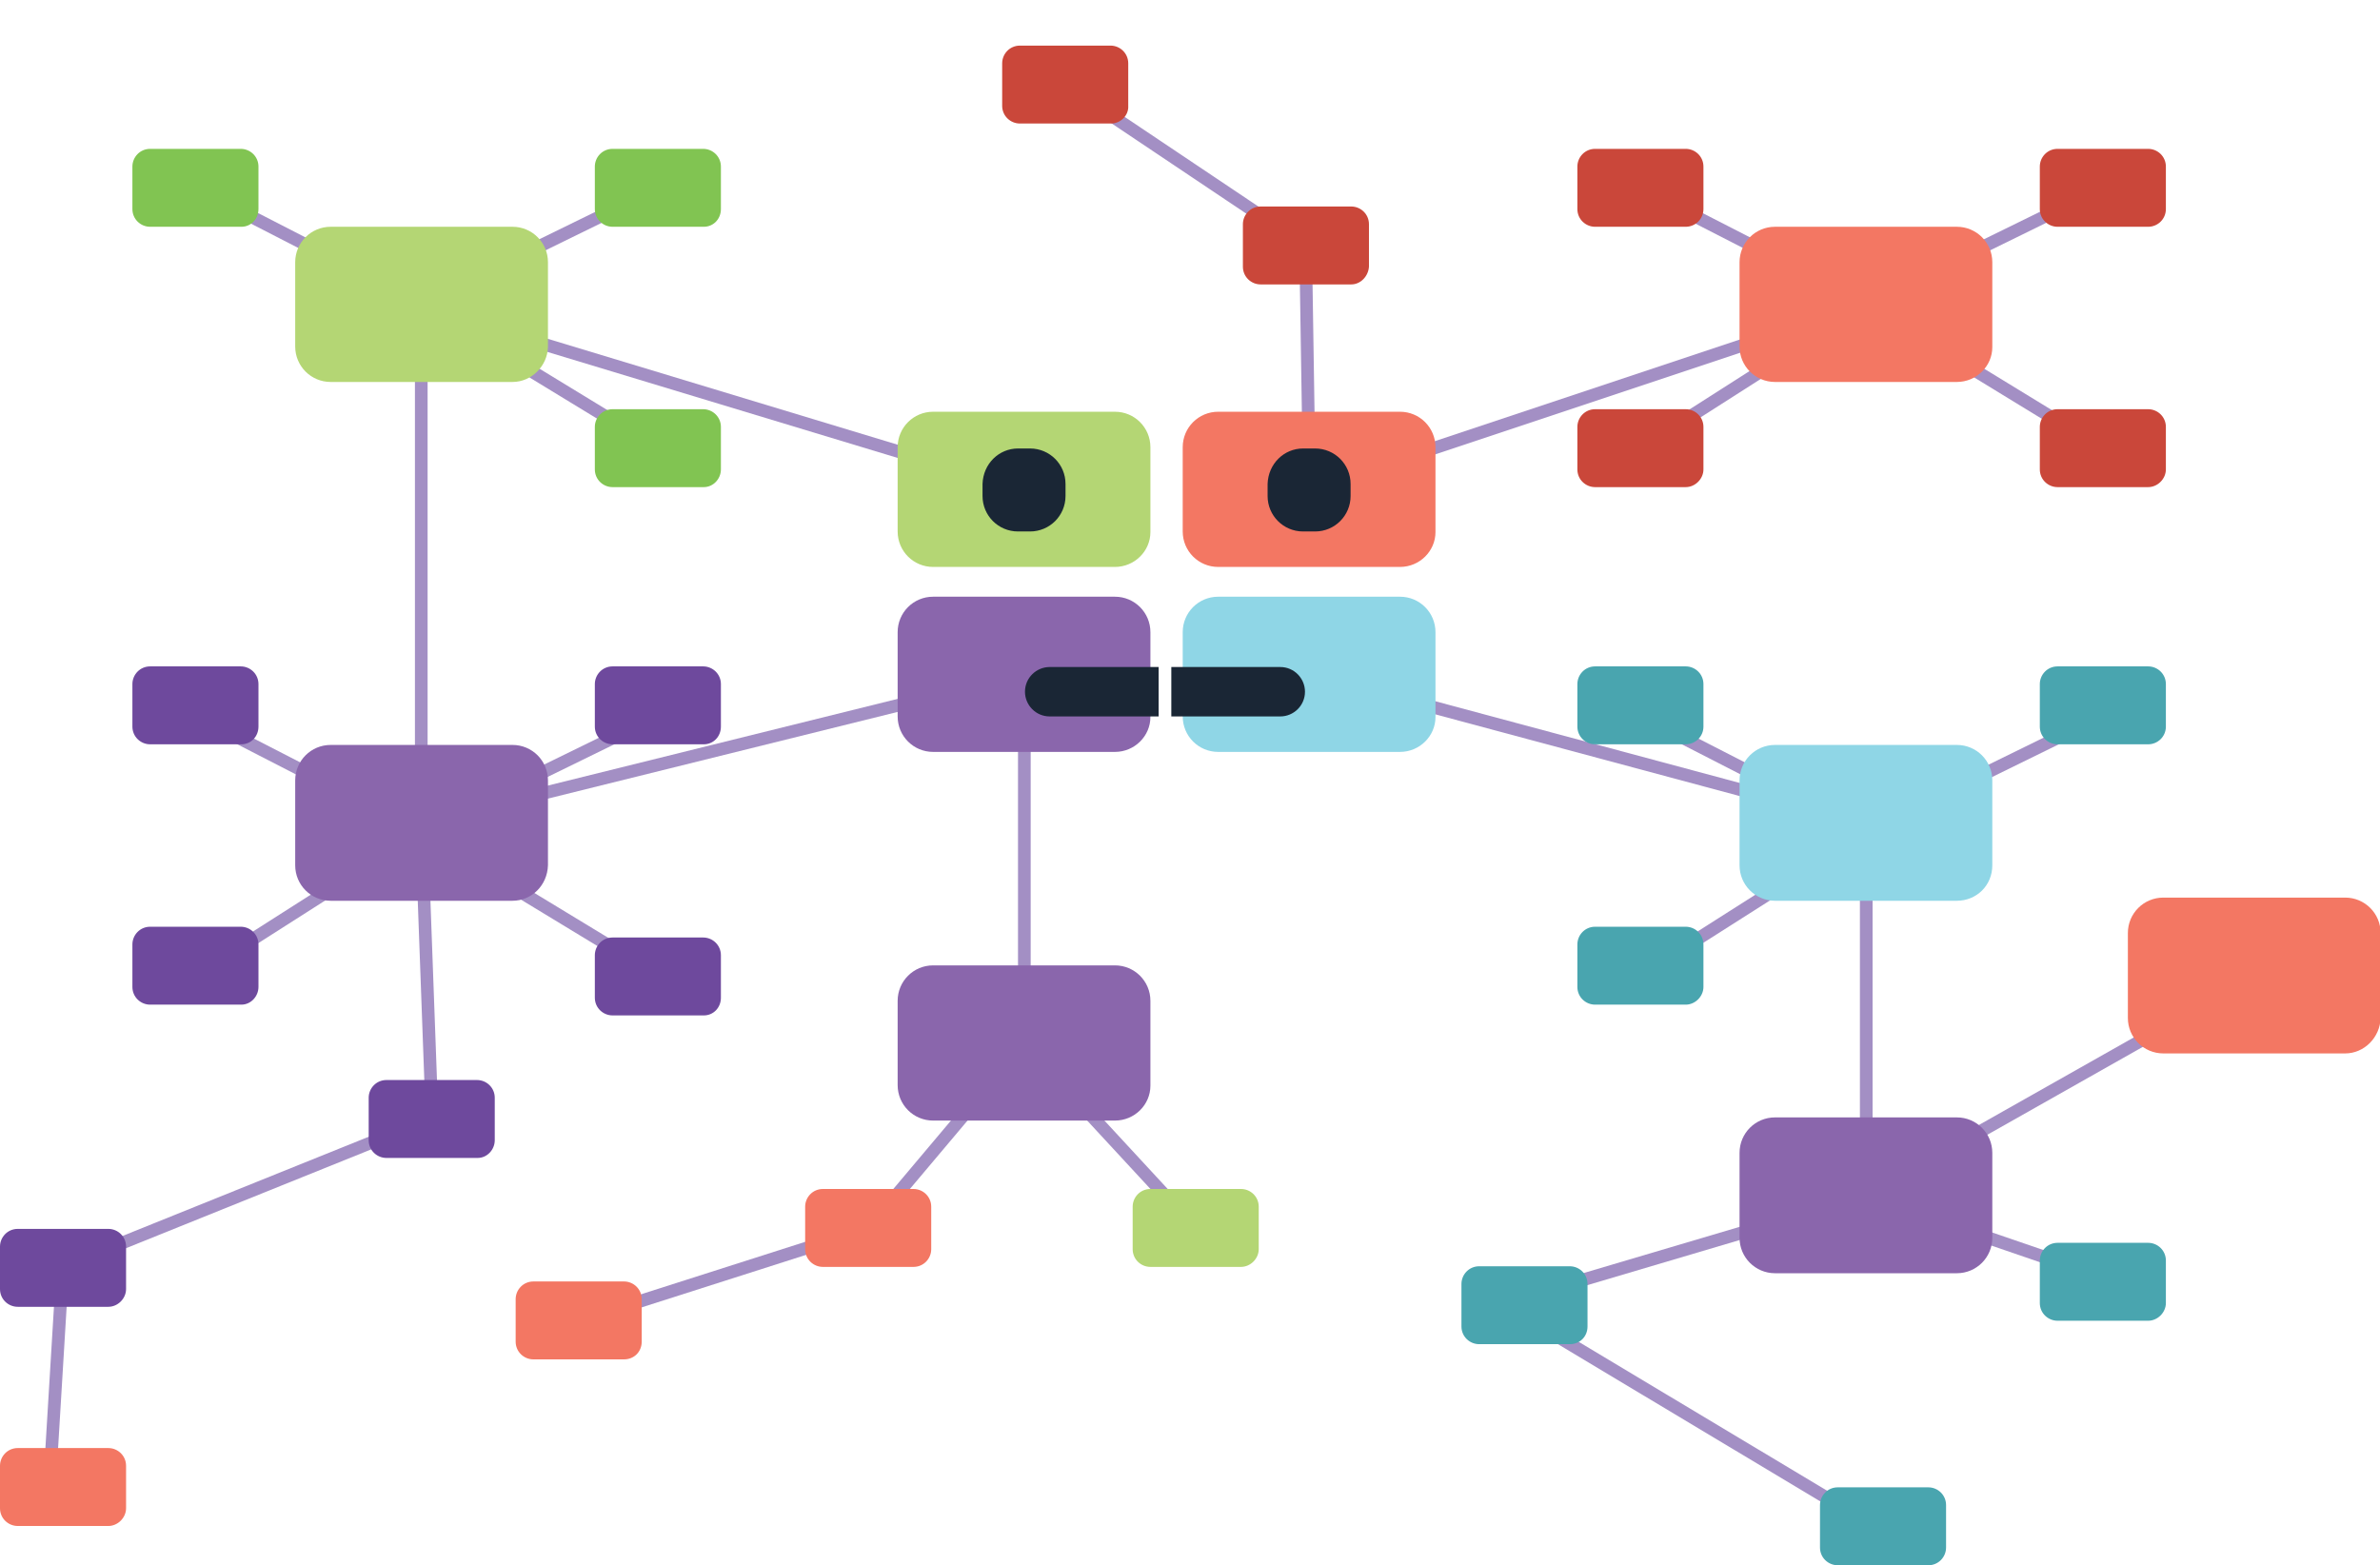 <?xml version="1.0" encoding="utf-8"?>
<!-- Generator: Adobe Illustrator 18.1.1, SVG Export Plug-In . SVG Version: 6.00 Build 0)  -->
<svg version="1.1" id="Layer_1" xmlns="http://www.w3.org/2000/svg" xmlns:xlink="http://www.w3.org/1999/xlink" x="0px" y="0px"
	 viewBox="0 0 375.7 247.1" enable-background="new 0 0 375.7 247.1" xml:space="preserve">
<g>
	<polyline fill="none" stroke="#A38FC4" stroke-width="2" stroke-miterlimit="10" points="206.7,77.3 206.1,38.8 168.2,13.4 	"/>
	<polyline fill="none" stroke="#A38FC4" stroke-width="2" stroke-miterlimit="10" points="294.6,188.8 237.2,205.8 294.6,240.2 	"/>
	<polyline fill="none" stroke="#A38FC4" stroke-width="2" stroke-miterlimit="10" points="66.5,130 68.2,176.5 9.9,200 7.8,234.7 	
		"/>
	<line fill="none" stroke="#A38FC4" stroke-width="2" stroke-miterlimit="10" x1="137.1" y1="193.9" x2="91.4" y2="208.5"/>
	<polyline fill="none" stroke="#A38FC4" stroke-width="2" stroke-miterlimit="10" points="137.1,193.9 161.7,164.7 188.7,193.9 	"/>
	<line fill="none" stroke="#A38FC4" stroke-width="2" stroke-miterlimit="10" x1="161.7" y1="106.4" x2="161.7" y2="162.1"/>
	<line fill="none" stroke="#A38FC4" stroke-width="2" stroke-miterlimit="10" x1="294.6" y1="188.8" x2="355.8" y2="154.2"/>
	<line fill="none" stroke="#A38FC4" stroke-width="2" stroke-miterlimit="10" x1="294.6" y1="188.8" x2="331.9" y2="201.6"/>
	<line fill="none" stroke="#A38FC4" stroke-width="2" stroke-miterlimit="10" x1="294.6" y1="130" x2="294.6" y2="188.8"/>
	<line fill="none" stroke="#A38FC4" stroke-width="2" stroke-miterlimit="10" x1="206.7" y1="106.4" x2="294.6" y2="130"/>
	<line fill="none" stroke="#A38FC4" stroke-width="2" stroke-miterlimit="10" x1="206.7" y1="77.3" x2="294.6" y2="48"/>
	<line fill="none" stroke="#A38FC4" stroke-width="2" stroke-miterlimit="10" x1="161.7" y1="106.4" x2="66.5" y2="130"/>
	<line fill="none" stroke="#A38FC4" stroke-width="2" stroke-miterlimit="10" x1="66.5" y1="48" x2="66.5" y2="131.3"/>
	<line fill="none" stroke="#A38FC4" stroke-width="2" stroke-miterlimit="10" x1="68.2" y1="49" x2="161.7" y2="77.3"/>
	<line fill="none" x1="184.7" y1="0" x2="184.7" y2="35.8"/>
	<path fill="#B4D674" d="M176,89.5h-28.7c-3.1,0-5.6-2.5-5.6-5.6V70.6c0-3.1,2.5-5.6,5.6-5.6H176c3.1,0,5.6,2.5,5.6,5.6v13.4
		C181.6,87,179.1,89.5,176,89.5z"/>
	<path fill="#8A66AC" d="M176,118.7h-28.7c-3.1,0-5.6-2.5-5.6-5.6V99.8c0-3.1,2.5-5.6,5.6-5.6H176c3.1,0,5.6,2.5,5.6,5.6v13.4
		C181.6,116.2,179.1,118.7,176,118.7z"/>
	<path fill="#F37763" d="M221,89.5h-28.7c-3.1,0-5.6-2.5-5.6-5.6V70.6c0-3.1,2.5-5.6,5.6-5.6H221c3.1,0,5.6,2.5,5.6,5.6v13.4
		C226.6,87,224.1,89.5,221,89.5z"/>
	<path fill="#8FD6E6" d="M221,118.7h-28.7c-3.1,0-5.6-2.5-5.6-5.6V99.8c0-3.1,2.5-5.6,5.6-5.6H221c3.1,0,5.6,2.5,5.6,5.6v13.4
		C226.6,116.2,224.1,118.7,221,118.7z"/>
	<polyline fill="none" stroke="#A38FC4" stroke-width="2" stroke-miterlimit="10" points="57.7,53.7 66.5,48 30.9,29.7 	"/>
	<polyline fill="none" stroke="#A38FC4" stroke-width="2" stroke-miterlimit="10" points="103.9,70.8 66.5,48 103.9,29.7 	"/>
	<polyline fill="none" stroke="#A38FC4" stroke-width="2" stroke-miterlimit="10" points="30.9,154 66.5,131.3 30.9,113 	"/>
	<polyline fill="none" stroke="#A38FC4" stroke-width="2" stroke-miterlimit="10" points="103.9,154 66.5,131.3 103.9,113 	"/>
	<path fill="#81C452" d="M111.1,35.8H96.7c-1.5,0-2.8-1.2-2.8-2.8v-6.7c0-1.5,1.2-2.8,2.8-2.8h14.3c1.5,0,2.8,1.2,2.8,2.8V33
		C113.8,34.6,112.6,35.8,111.1,35.8z"/>
	<path fill="#81C452" d="M38.1,35.8H23.7c-1.5,0-2.8-1.2-2.8-2.8v-6.7c0-1.5,1.2-2.8,2.8-2.8h14.3c1.5,0,2.8,1.2,2.8,2.8V33
		C40.8,34.6,39.6,35.8,38.1,35.8z"/>
	<path fill="#81C452" d="M111.1,76.9H96.7c-1.5,0-2.8-1.2-2.8-2.8v-6.7c0-1.5,1.2-2.8,2.8-2.8h14.3c1.5,0,2.8,1.2,2.8,2.8v6.7
		C113.8,75.6,112.6,76.9,111.1,76.9z"/>
	<path fill="#6E499D" d="M111.1,117.5H96.7c-1.5,0-2.8-1.2-2.8-2.8v-6.7c0-1.5,1.2-2.8,2.8-2.8h14.3c1.5,0,2.8,1.2,2.8,2.8v6.7
		C113.8,116.3,112.6,117.5,111.1,117.5z"/>
	<path fill="#6E499D" d="M111.1,160.3H96.7c-1.5,0-2.8-1.2-2.8-2.8v-6.7c0-1.5,1.2-2.8,2.8-2.8h14.3c1.5,0,2.8,1.2,2.8,2.8v6.7
		C113.8,159.1,112.6,160.3,111.1,160.3z"/>
	<path fill="#6E499D" d="M75.4,182.8H61c-1.5,0-2.8-1.2-2.8-2.8v-6.7c0-1.5,1.2-2.8,2.8-2.8h14.3c1.5,0,2.8,1.2,2.8,2.8v6.7
		C78.1,181.5,76.9,182.8,75.4,182.8z"/>
	<path fill="#6E499D" d="M17.1,206.3H2.8c-1.5,0-2.8-1.2-2.8-2.8v-6.7c0-1.5,1.2-2.8,2.8-2.8h14.3c1.5,0,2.8,1.2,2.8,2.8v6.7
		C19.9,205,18.6,206.3,17.1,206.3z"/>
	<path fill="#6E499D" d="M38.1,117.5H23.7c-1.5,0-2.8-1.2-2.8-2.8v-6.7c0-1.5,1.2-2.8,2.8-2.8h14.3c1.5,0,2.8,1.2,2.8,2.8v6.7
		C40.8,116.3,39.6,117.5,38.1,117.5z"/>
	<path fill="#B4D674" d="M195.9,200h-14.3c-1.5,0-2.8-1.2-2.8-2.8v-6.7c0-1.5,1.2-2.8,2.8-2.8h14.3c1.5,0,2.8,1.2,2.8,2.8v6.7
		C198.7,198.7,197.4,200,195.9,200z"/>
	<path fill="#F37763" d="M144.2,200h-14.3c-1.5,0-2.8-1.2-2.8-2.8v-6.7c0-1.5,1.2-2.8,2.8-2.8h14.3c1.5,0,2.8,1.2,2.8,2.8v6.7
		C147,198.7,145.8,200,144.2,200z"/>
	<path fill="#F37763" d="M98.5,214.6H84.2c-1.5,0-2.8-1.2-2.8-2.8v-6.7c0-1.5,1.2-2.8,2.8-2.8h14.3c1.5,0,2.8,1.2,2.8,2.8v6.7
		C101.3,213.4,100.1,214.6,98.5,214.6z"/>
	<path fill="#F37763" d="M17.1,240.9H2.8c-1.5,0-2.8-1.2-2.8-2.8v-6.7c0-1.5,1.2-2.8,2.8-2.8h14.3c1.5,0,2.8,1.2,2.8,2.8v6.7
		C19.9,239.6,18.6,240.9,17.1,240.9z"/>
	<path fill="#6E499D" d="M38.1,158.6H23.7c-1.5,0-2.8-1.2-2.8-2.8v-6.7c0-1.5,1.2-2.8,2.8-2.8h14.3c1.5,0,2.8,1.2,2.8,2.8v6.7
		C40.8,157.3,39.6,158.6,38.1,158.6z"/>
	<path fill="#B4D674" d="M80.9,60.3H52.2c-3.1,0-5.6-2.5-5.6-5.6V41.4c0-3.1,2.5-5.6,5.6-5.6h28.7c3.1,0,5.6,2.5,5.6,5.6v13.4
		C86.4,57.8,83.9,60.3,80.9,60.3z"/>
	<path fill="#8A66AC" d="M80.9,142.2H52.2c-3.1,0-5.6-2.5-5.6-5.6v-13.4c0-3.1,2.5-5.6,5.6-5.6h28.7c3.1,0,5.6,2.5,5.6,5.6v13.4
		C86.4,139.8,83.9,142.2,80.9,142.2z"/>
	<path fill="none" stroke="#A38FC4" stroke-width="2" stroke-miterlimit="10" d="M294.6,131.3"/>
	<path fill="none" stroke="#A38FC4" stroke-width="2" stroke-miterlimit="10" d="M294.6,48"/>
	<polyline fill="none" stroke="#A38FC4" stroke-width="2" stroke-miterlimit="10" points="258.9,70.8 294.6,48 258.9,29.7 	"/>
	<polyline fill="none" stroke="#A38FC4" stroke-width="2" stroke-miterlimit="10" points="331.9,70.8 294.6,48 331.9,29.7 	"/>
	<polyline fill="none" stroke="#A38FC4" stroke-width="2" stroke-miterlimit="10" points="258.9,154 294.6,131.3 258.9,113 	"/>
	<polyline fill="none" stroke="#A38FC4" stroke-width="2" stroke-miterlimit="10" points="294.6,131.3 294.6,131.3 331.9,113 	"/>
	<path fill="#CA473A" d="M339.1,35.8h-14.3c-1.5,0-2.8-1.2-2.8-2.8v-6.7c0-1.5,1.2-2.8,2.8-2.8h14.3c1.5,0,2.8,1.2,2.8,2.8V33
		C341.9,34.6,340.6,35.8,339.1,35.8z"/>
	<path fill="#CA473A" d="M266.1,35.8h-14.3c-1.5,0-2.8-1.2-2.8-2.8v-6.7c0-1.5,1.2-2.8,2.8-2.8h14.3c1.5,0,2.8,1.2,2.8,2.8V33
		C268.9,34.6,267.6,35.8,266.1,35.8z"/>
	<path fill="#CA473A" d="M213.3,44.9h-14.3c-1.5,0-2.8-1.2-2.8-2.8v-6.7c0-1.5,1.2-2.8,2.8-2.8h14.3c1.5,0,2.8,1.2,2.8,2.8v6.7
		C216,43.6,214.8,44.9,213.3,44.9z"/>
	<path fill="#CA473A" d="M175.4,19.5H161c-1.5,0-2.8-1.2-2.8-2.8V10c0-1.5,1.2-2.8,2.8-2.8h14.3c1.5,0,2.8,1.2,2.8,2.8v6.7
		C178.2,18.2,176.9,19.5,175.4,19.5z"/>
	<path fill="#CA473A" d="M339.1,76.9h-14.3c-1.5,0-2.8-1.2-2.8-2.8v-6.7c0-1.5,1.2-2.8,2.8-2.8h14.3c1.5,0,2.8,1.2,2.8,2.8v6.7
		C341.9,75.6,340.6,76.9,339.1,76.9z"/>
	<path fill="#CA473A" d="M266.1,76.9h-14.3c-1.5,0-2.8-1.2-2.8-2.8v-6.7c0-1.5,1.2-2.8,2.8-2.8h14.3c1.5,0,2.8,1.2,2.8,2.8v6.7
		C268.9,75.6,267.6,76.9,266.1,76.9z"/>
	<path fill="#49A5AF" d="M339.1,117.5h-14.3c-1.5,0-2.8-1.2-2.8-2.8v-6.7c0-1.5,1.2-2.8,2.8-2.8h14.3c1.5,0,2.8,1.2,2.8,2.8v6.7
		C341.9,116.3,340.6,117.5,339.1,117.5z"/>
	<path fill="#49A5AF" d="M339.1,208.5h-14.3c-1.5,0-2.8-1.2-2.8-2.8V199c0-1.5,1.2-2.8,2.8-2.8h14.3c1.5,0,2.8,1.2,2.8,2.8v6.7
		C341.9,207.2,340.6,208.5,339.1,208.5z"/>
	<path fill="#49A5AF" d="M304.4,247.1h-14.3c-1.5,0-2.8-1.2-2.8-2.8v-6.7c0-1.5,1.2-2.8,2.8-2.8h14.3c1.5,0,2.8,1.2,2.8,2.8v6.7
		C307.2,245.8,306,247.1,304.4,247.1z"/>
	<path fill="#49A5AF" d="M266.1,117.5h-14.3c-1.5,0-2.8-1.2-2.8-2.8v-6.7c0-1.5,1.2-2.8,2.8-2.8h14.3c1.5,0,2.8,1.2,2.8,2.8v6.7
		C268.9,116.3,267.6,117.5,266.1,117.5z"/>
	<path fill="#49A5AF" d="M266.1,158.6h-14.3c-1.5,0-2.8-1.2-2.8-2.8v-6.7c0-1.5,1.2-2.8,2.8-2.8h14.3c1.5,0,2.8,1.2,2.8,2.8v6.7
		C268.9,157.3,267.6,158.6,266.1,158.6z"/>
	<path fill="#49A5AF" d="M247.8,212.2h-14.3c-1.5,0-2.8-1.2-2.8-2.8v-6.7c0-1.5,1.2-2.8,2.8-2.8h14.3c1.5,0,2.8,1.2,2.8,2.8v6.7
		C250.6,211,249.4,212.2,247.8,212.2z"/>
	<path fill="#F37763" d="M308.9,60.3h-28.7c-3.1,0-5.6-2.5-5.6-5.6V41.4c0-3.1,2.5-5.6,5.6-5.6h28.7c3.1,0,5.6,2.5,5.6,5.6v13.4
		C314.5,57.8,312,60.3,308.9,60.3z"/>
	<path fill="#8A66AC" d="M176,176.9h-28.7c-3.1,0-5.6-2.5-5.6-5.6V158c0-3.1,2.5-5.6,5.6-5.6H176c3.1,0,5.6,2.5,5.6,5.6v13.4
		C181.6,174.4,179.1,176.9,176,176.9z"/>
	<path fill="#F37763" d="M370.2,166.3h-28.7c-3.1,0-5.6-2.5-5.6-5.6v-13.4c0-3.1,2.5-5.6,5.6-5.6h28.7c3.1,0,5.6,2.5,5.6,5.6v13.4
		C375.7,163.8,373.2,166.3,370.2,166.3z"/>
	<path fill="#8FD6E6" d="M308.9,142.2h-28.7c-3.1,0-5.6-2.5-5.6-5.6v-13.4c0-3.1,2.5-5.6,5.6-5.6h28.7c3.1,0,5.6,2.5,5.6,5.6v13.4
		C314.5,139.8,312,142.2,308.9,142.2z"/>
	<path fill="#8A66AC" d="M308.9,201h-28.7c-3.1,0-5.6-2.5-5.6-5.6v-13.4c0-3.1,2.5-5.6,5.6-5.6h28.7c3.1,0,5.6,2.5,5.6,5.6v13.4
		C314.5,198.5,312,201,308.9,201z"/>
	<path fill="#1A2635" d="M160.7,70.8h1.9c3.1,0,5.6,2.5,5.6,5.6v1.9c0,3.1-2.5,5.6-5.6,5.6h-1.9c-3.1,0-5.6-2.5-5.6-5.6v-1.9
		C155.2,73.2,157.7,70.8,160.7,70.8z"/>
	<path fill="#1A2635" d="M205.7,70.8h1.9c3.1,0,5.6,2.5,5.6,5.6v1.9c0,3.1-2.5,5.6-5.6,5.6h-1.9c-3.1,0-5.6-2.5-5.6-5.6v-1.9
		C200.2,73.2,202.7,70.8,205.7,70.8z"/>
	<path fill="#1A2635" d="M182.9,113.1h-17.2c-2.2,0-3.9-1.8-3.9-3.9v0c0-2.2,1.8-3.9,3.9-3.9h17.2"/>
	<path fill="#1A2635" d="M184.9,105.3h17.2c2.2,0,3.9,1.8,3.9,3.9v0c0,2.2-1.8,3.9-3.9,3.9h-17.2"/>
</g>
</svg>
